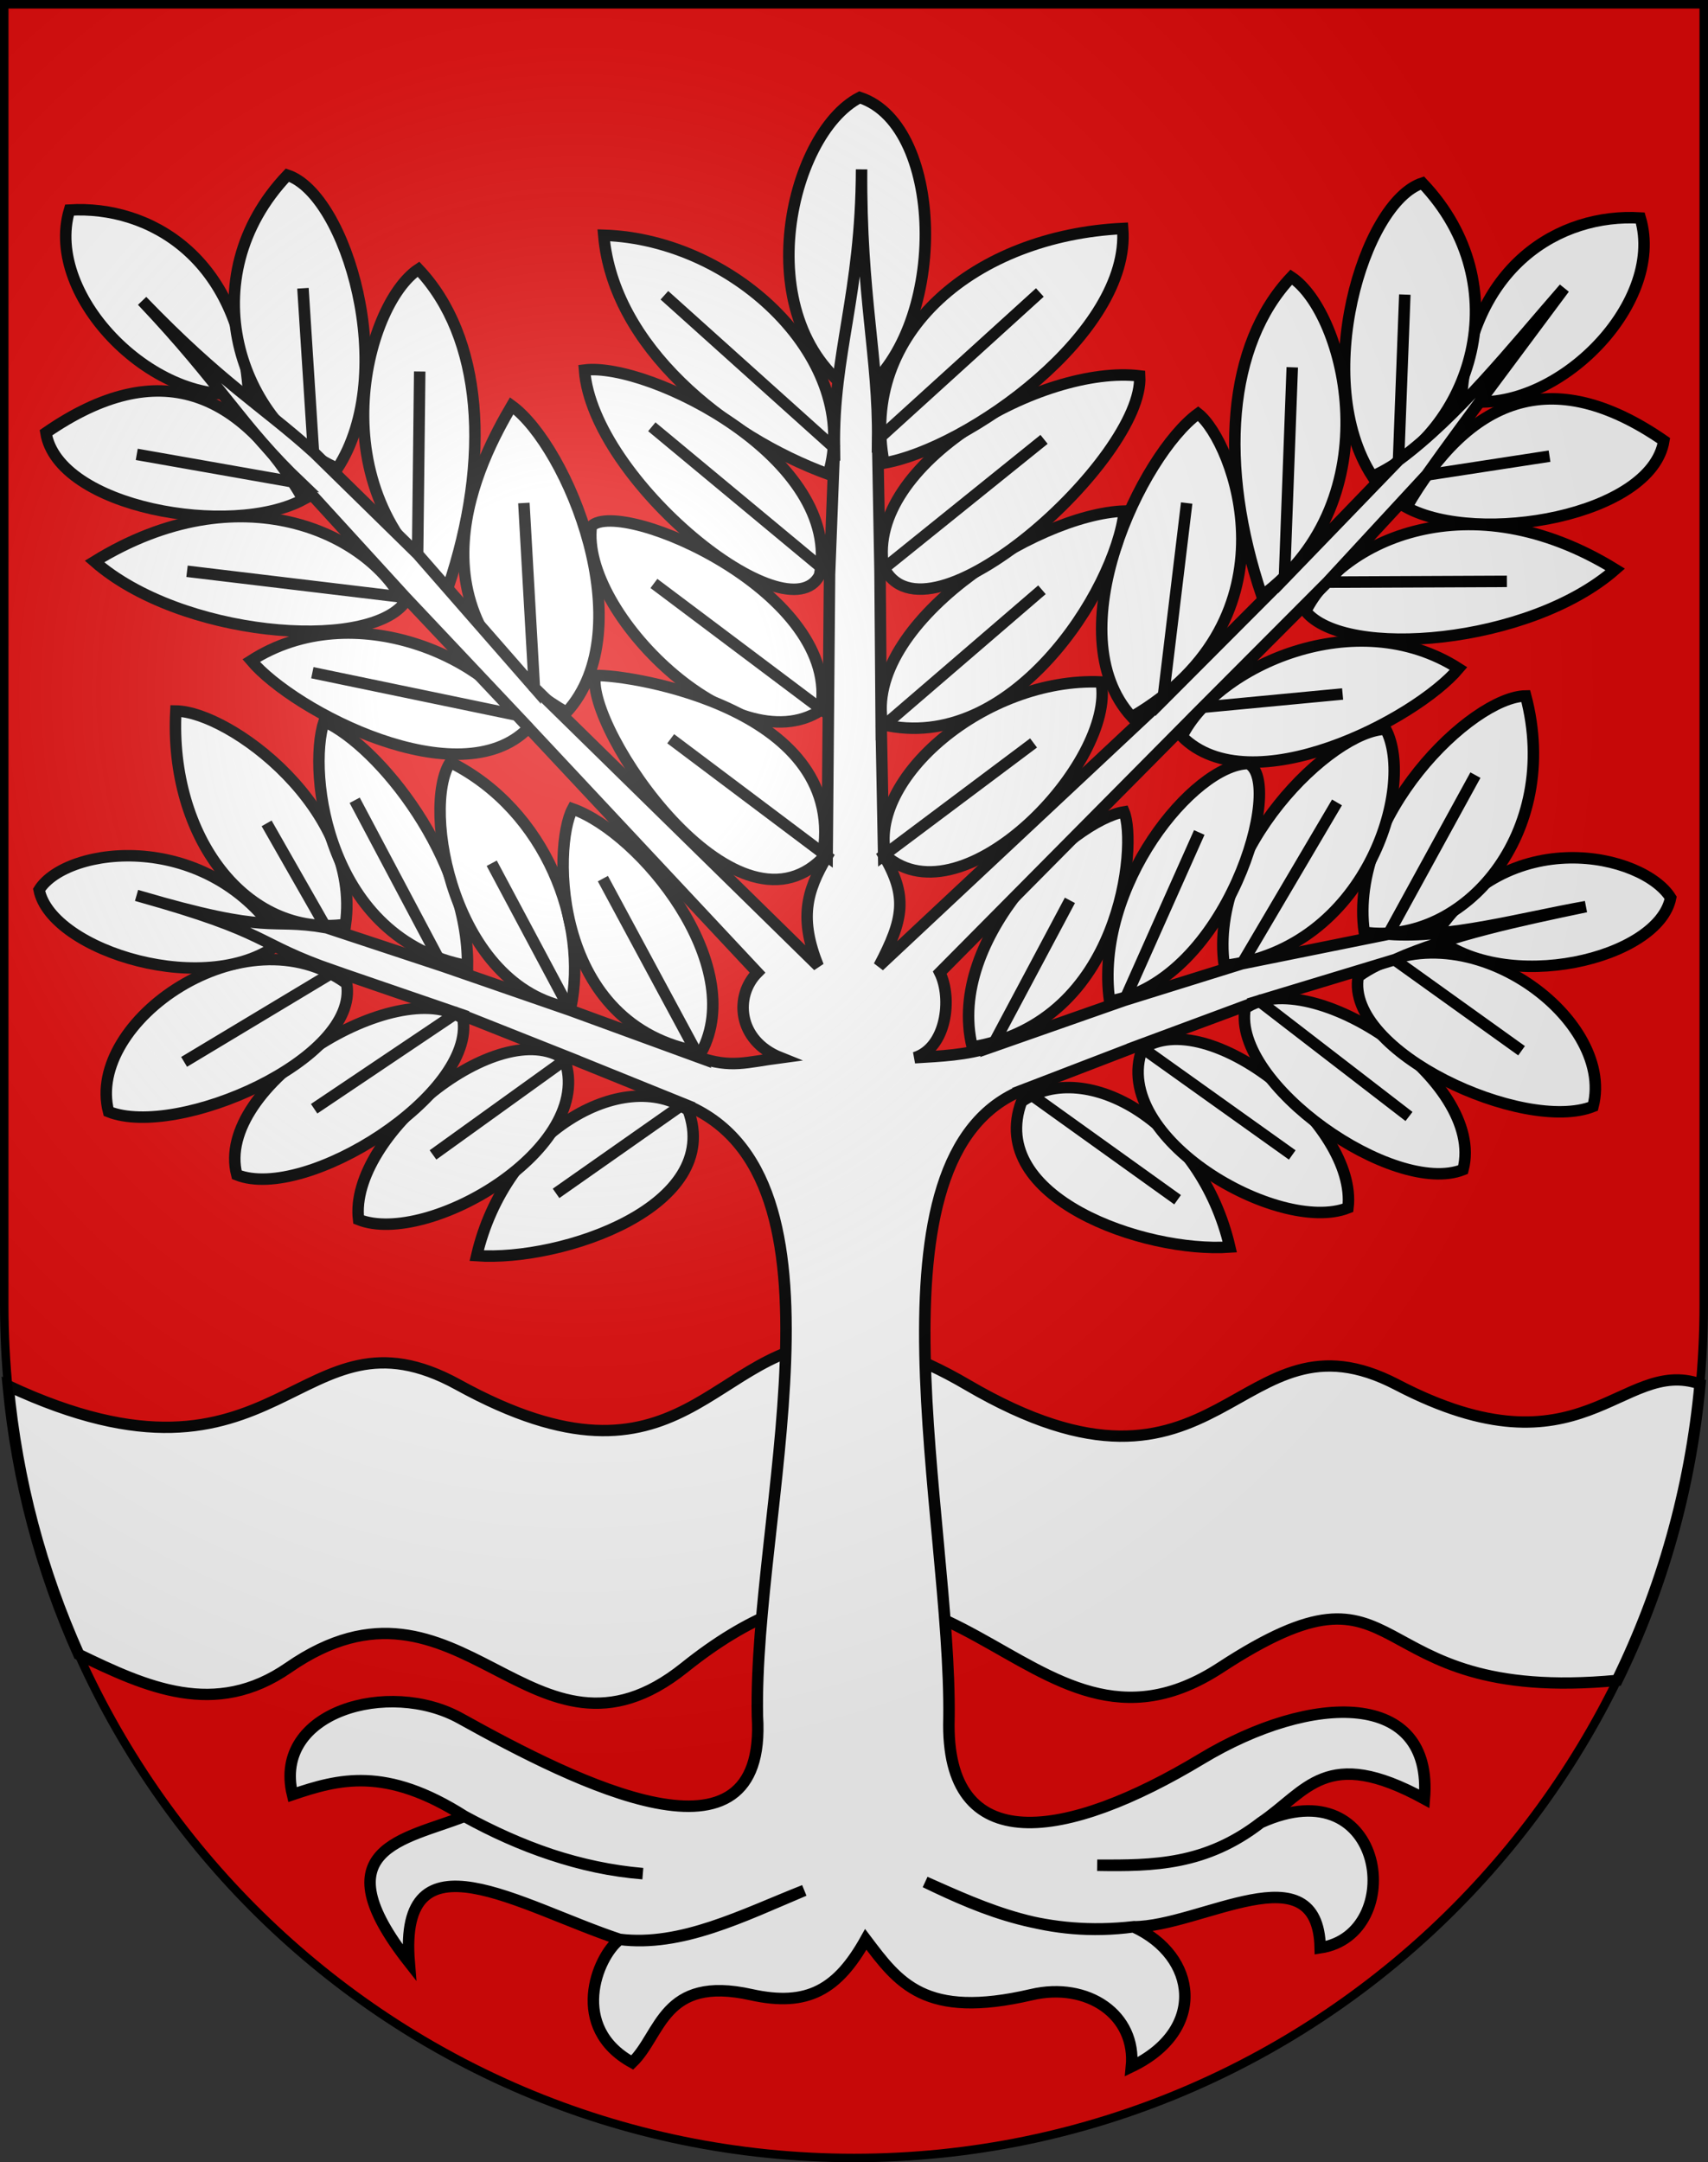 <?xml version="1.0" encoding="UTF-8"?>
<svg version="1.0" viewBox="0 0 603 763" xmlns="http://www.w3.org/2000/svg" xmlns:cc="http://web.resource.org/cc/" xmlns:dc="http://purl.org/dc/elements/1.1/" xmlns:rdf="http://www.w3.org/1999/02/22-rdf-syntax-ns#" xmlns:xlink="http://www.w3.org/1999/xlink">
<rect x="0" y="0" width="603" height="763" fill="#333333" stroke="none"/>
<defs>
<radialGradient id="a" cx="858.04" cy="579.93" r="300" gradientTransform="matrix(1.215 1.5316e-24 1.4647e-23 1.267 -839.19 -490.49)" gradientUnits="userSpaceOnUse">
<stop stop-color="#fff" stop-opacity=".314" offset="0"/>
<stop stop-color="#fff" stop-opacity=".251" offset=".19"/>
<stop stop-color="#6b6b6b" stop-opacity=".125" offset=".6"/>
<stop stop-opacity=".125" offset="1"/>
</radialGradient>
</defs>
<desc>Coat of Arms of Canton of Freiburg (Fribourg)</desc>
<path d="m1.5 1.5v458.87c0 166.31 134.31 301.13 300 301.13 165.69 0 300-134.82 300-301.13v-458.87h-600z" fill="#e20909"/>
<g fill="#fff" fill-rule="evenodd" stroke="#000">
<path d="m297.34 473.69c-46.073-0.638-55.734 58.885-135.62 14.938-56.818-31.255-61.939 45.619-158.84 0.406 3.152 33.498 11.757 65.386 24.938 94.781 23.817 11.514 48.098 22.614 74.031 4.656 60.851-42.136 85.979 43.103 139.75 0 92.444-74.103 120.41 44.964 189.25 0 68.641-44.832 46.687 13.333 140.06 4.5 15.701-32.078 25.861-67.367 29.281-104.62-27.898-9.62-41.57 34.382-107 0.281-56.79-29.598-61.453 52.893-151.75 0-18.246-10.688-32.35-14.775-44.094-14.938z" stroke-width="3.993px"/>
<g transform="matrix(4.048 0 0 4.048 -2468.7 -2300.2)" stroke-width="1px">
<path d="m698.95 664.26c-3.083 8.377 10.682 13.203 18.162 12.681-2.493-10.756-12.512-16.602-18.162-12.681z"/>
<path d="m709.47 659.68c-2.83 7.747 11.94 16.225 17.951 13.841 0.88-7.278-12.301-17.762-17.951-13.841z"/>
<path d="m718.45 656.14c-1.144 6.587 12.994 16.436 19.005 14.051 2.039-7.805-13.355-17.973-19.005-14.051z"/>
<path d="m728.31 653.37c-1.144 6.587 14.469 13.695 20.481 11.311 2.039-7.805-11.563-17.762-20.481-11.311z"/>
<path d="m734.97 649.84c6.196 5.167 19.537 2.001 20.591-3.346-2.389-3.833-14.292-6.577-20.591 3.346z"/>
<path d="m728.84 649.5c8.679 1.211 17.245-8.642 14.082-20.601-4.696 0.058-15.486 10.56-14.082 20.601z"/>
<path d="m716.63 652.4c12.368-1.424 16.718-15.599 14.082-20.601-4.696 0.058-15.486 10.56-14.082 20.601z"/>
<path d="m706.63 655.5c10.26-1.74 15.348-19.182 12.079-20.706-4.696 0.058-13.484 10.666-12.079 20.706z"/>
<path d="m694.65 659.5c13.106-2.162 14.399-17.707 13.239-20.495-4.38 0.691-15.591 10.877-13.239 20.495z"/>
<path d="m712.94 632.43c5.955 5.982 20.347-1.452 24.128-5.922-8.932-5.709-21.054-0.23-24.128 5.922z"/>
<path d="m723.73 621.52c3.424 4.22 19.5 2.909 27.001-3.65-12.693-7.826-23.927-2.503-27.001 3.65z"/>
<path d="m732.52 612.46c6.27 3.376 21.376 0.745 22.448-5.813-9.921-6.848-17.046-3.569-22.448 5.813z"/>
<path d="m737.3 603.11c7.916 1.558 17.888-8.258 15.613-15.878-6.992-0.423-14.852 4.149-15.613 15.878z"/>
<path d="m729.55 609.76c8.616-3.843 12.875-16.599 4.359-25.57-5.145 1.673-9.779 17.226-4.359 25.57z"/>
<path d="m719.91 620.17c11.43-8.452 7.281-24.661 2.567-27.783-5.567 5.889-6.406 16.383-2.567 27.783z"/>
<path d="m708.57 630.73c14.78-8.61 8.873-24.027 5.778-26.443-4.88 3.552-12.46 19.135-5.778 26.443z"/>
<path d="m687.13 642.85c6.758 5.831 20.057-8.187 18.763-15.17-10.137-0.438-20.447 8.502-18.763 15.17z"/>
<path d="m686.83 631.39c11.208 2.645 20.297-11.636 21.088-18.608-7.817 0.255-22.772 9.918-21.088 18.608z"/>
<path d="m686.89 617.59c3.642 7.834 22.785-9.416 22.363-16.589-8.408-1.015-23.845 7.597-22.363 16.589z"/>
<path d="m686.95 608.6c7.28-1.261 21.547-11.357 20.822-20.45-12.754 0.602-23.018 9.025-20.822 20.45z"/>
<path d="m684.67 602.74c7.925-5.398 7.733-23.549 0.167-26.011-6.241 3.21-9.955 19.828-0.167 26.011z"/>
<path d="m682.1 609.57c2.931-9.747-7.987-20.469-19.588-20.831 0.829 9.672 10.504 17.503 19.588 20.831z"/>
<path d="m681.33 618.39c2.106-10.159-14.888-18.609-20.498-17.9 0.728 9.672 17.679 23.263 20.498 17.9z"/>
<path d="m681.42 630.16c1.979-10.217-17.411-18.586-19.987-16.062-0.99 7.549 12.621 20.82 19.987 16.062z"/>
<path d="m681.56 643.08c2.585-13.029-16.767-16.068-19.786-15.962-0.827 4.625 12.06 23.672 19.786 15.962z"/>
<path d="m669.88 665.01c3.083 8.377-10.968 13.203-18.448 12.681 2.493-10.756 12.798-16.602 18.448-12.681z"/>
<path d="m659.08 660.56c2.83 7.747-11.94 16.368-17.951 13.984-0.88-7.278 12.301-17.905 17.951-13.984z"/>
<path d="m650.23 657.02c1.144 6.587-13.708 16.007-19.72 13.623-2.039-7.805 14.069-17.544 19.72-13.623z"/>
<path d="m640.09 653.97c1.144 6.587-14.755 13.552-20.766 11.168-2.039-7.805 11.849-17.619 20.766-11.168z"/>
<path d="m634.43 650.29c-6.196 5.167-20.109 0.857-21.163-4.489 2.389-3.833 14.863-5.434 21.163 4.489z"/>
<path d="m639.99 648.81c-8.679 1.211-15.387-7.642-14.796-18.6 4.696 0.058 16.201 8.559 14.796 18.6z"/>
<path d="m650.63 652.42c-12.225-2.282-14.003-16.742-12.51-21.315 4.839 2.202 12.628 11.99 12.51 21.315z"/>
<path d="m659.63 656.1c-10.26-1.74-13.061-17.467-10.507-21.421 8.412 4.203 12.054 14.096 10.507 21.421z"/>
<path d="m671.03 659.95c-13.106-2.162-12.97-17.992-11.238-21.21 5.952 2.12 15.306 13.592 11.238 21.21z"/>
<path d="m655.89 631.74c-5.955 5.982-20.347-1.452-24.128-5.922 8.932-5.709 21.054-0.23 24.128 5.922z"/>
<path d="m645.1 620.83c-3.424 4.22-19.5 2.909-27.001-3.65 12.693-7.826 23.927-2.503 27.001 3.65z"/>
<path d="m636.31 611.77c-6.27 3.376-21.376 0.745-22.448-5.813 9.921-6.848 17.046-3.569 22.448 5.813z"/>
<path d="m631.53 602.42c-7.916 1.558-17.888-8.258-15.613-15.878 6.992-0.423 14.852 4.149 15.613 15.878z"/>
<path d="m639.28 609.07c-8.616-3.843-12.875-16.599-4.359-25.57 5.145 1.673 9.779 17.226 4.359 25.57z"/>
<path d="m648.92 619.48c-11.43-8.452-7.281-24.661-2.567-27.783 5.567 5.889 6.406 16.383 2.567 27.783z"/>
<path d="m659.26 630.33c-14.78-8.61-7.444-22.169-4.777-26.728 4.88 3.552 11.459 19.42 4.777 26.728z"/>
<path d="m692.62 718.03c0.23-17.414-7.989-49.145 6.539-54.818l13.401 9.602-13.401-9.602 10.012-3.847 13.389 9.547-13.389-9.547 10.481-3.89 13.09 10.083-13.09-10.083 11.83-3.584 11.078 7.935-11.078-7.935c4.862-2.142 10.972-3.429 16.687-4.626-5.63 0.992-11.952 2.796-17.236 2.406l7.602-13.87-7.602 13.87-12.764 2.574 8.293-14.065-8.293 14.065-10.243 3.19 6.524-14.634-6.524 14.634-11.559 4.053 6.802-12.772-6.802 12.772c-2.245 0.731-4.489 0.81-6.734 0.947 2.772-0.865 3.297-5.177 2.188-7.423l22.935-23.126 12.196-1.158-12.196 1.158 10.879-10.907 15.644-0.068-15.644 0.068 8.632-9.336 10.732-1.647-10.732 1.647c3.549-4.971 7.893-10.738 12.013-16.281-4.675 5.355-9.194 11.099-14.451 15l0.549-14.451-0.549 14.451-9.952 10.298 0.684-18.409-0.684 18.409-10.597 10.617 2.073-17.196-2.073 17.196-24.76 23.17c2.171-4.111 2.505-6.094 0.404-9.654l13.075-9.797-13.075 9.797-0.211-11.098 14.018-12.053-14.018 12.053-0.105-13.642 14.306-11.521-14.306 11.521-0.211-11.486 14.151-12.84-14.151 12.84c0.088-7.14-1.477-12.625-1.398-23.572-0.036 10.895-2.496 16.079-2.371 24.286l-14.825-13.311 14.825 13.311-0.422 11.02-15.501-12.868 15.501 12.868-0.105 12.217-15.213-11.426 15.213 11.426-0.105 12.361-13.644-10.251 13.644 10.251c-1.851 3.097-2.421 5.472-0.778 9.566l-24.756-24.268-0.915-16.098 0.915 16.098-10.183-11.647 0.183-15.915-0.183 15.915-9.085-8.902-0.915-14.268 0.915 14.268c-4.665-4.186-7.923-5.9-14.94-13.17 6.92 7.302 8.612 10.887 13.898 15.915l-14.368-2.533 14.368 2.533 9.085 9.944-19.068-2.286 19.068 2.286 9.674 10.25-17.812-3.694 17.812 3.694 21.006 22.442c-2.029 2.032-1.747 5.925 2.009 7.423-3.035 0.403-4.272 0.925-7.09-0.022l-8.399-15.587 8.399 15.587-11.257-4.113-6.836-12.815 6.836 12.815-11.121-3.847-7.667-14.457 7.667 14.457-10.165-3.359-5.183-9.085 5.183 9.085c-5.297-0.894-4.46 0.751-16.524-2.804 12.031 3.353 10.051 4.093 17.311 6.601l-13.166 7.91 13.166-7.91 10.609 3.642-12.434 8.353 12.434-8.353 9.757 3.874-11.825 8.504 11.825-8.504 10.028 4.057-11.121 7.8 11.121-7.8c15.476 6.229 6.074 35.797 6.44 53.382 0.879 14.234-15.741 5.834-25.915 0.183-6.193-3.44-16.398-0.613-14.634 6.647 4.009-1.353 8.124-2.492 15 1.89 4.933 2.675 10.061 4.569 15.555 5-5.5-0.474-10.674-2.299-15.555-5-5.225 2.051-12.674 2.751-4.817 12.744-0.967-11.781 9.716-4.868 18.353-2.013 5.366 0.658 10.732-2.152 16.098-4.268-5.366 2.26-10.732 4.949-16.098 4.268-2.027 1.565-4.401 7.704 1.098 10.732 2.547-2.453 2.647-7.628 10.366-5.915 4.951 1.099 7.562-0.464 10-4.817 2.85 3.768 5.118 6.991 14.451 4.817 4.912-1.144 9.155 1.763 8.719 6.281 6.59-3.165 5.763-9.645 0.183-12.196-7.593 0.851-12.975-1.396-18.17-3.902 5.325 2.353 10.65 4.903 18.17 3.902 5.818 0.009 16.086-6.829 16.281 1.83 7.606-1.134 5.8-15.876-5.183-10.915-4.821 3.715-9.332 3.739-14.268 3.719 4.939 0.084 9.512-0.029 14.268-3.719 4.039-2.72 5.666-6.767 14.268-2.073 0.792-9.517-9.823-9.284-19.451-3.476-11.732 7.076-22.374 8.847-22.013-3.536z"/>
</g>
</g>
<g>
<path d="m1.5 1.5v458.87c0 166.31 134.31 301.13 300 301.13 165.69 0 300-134.82 300-301.13v-458.87h-600z" fill="url(#a)"/>
<path d="m1.5 1.5v458.87c0 166.31 134.31 301.13 300 301.13 165.69 0 300-134.82 300-301.13v-458.87h-600z" fill="none" stroke="#000" stroke-width="3"/>
</g>
</svg>
